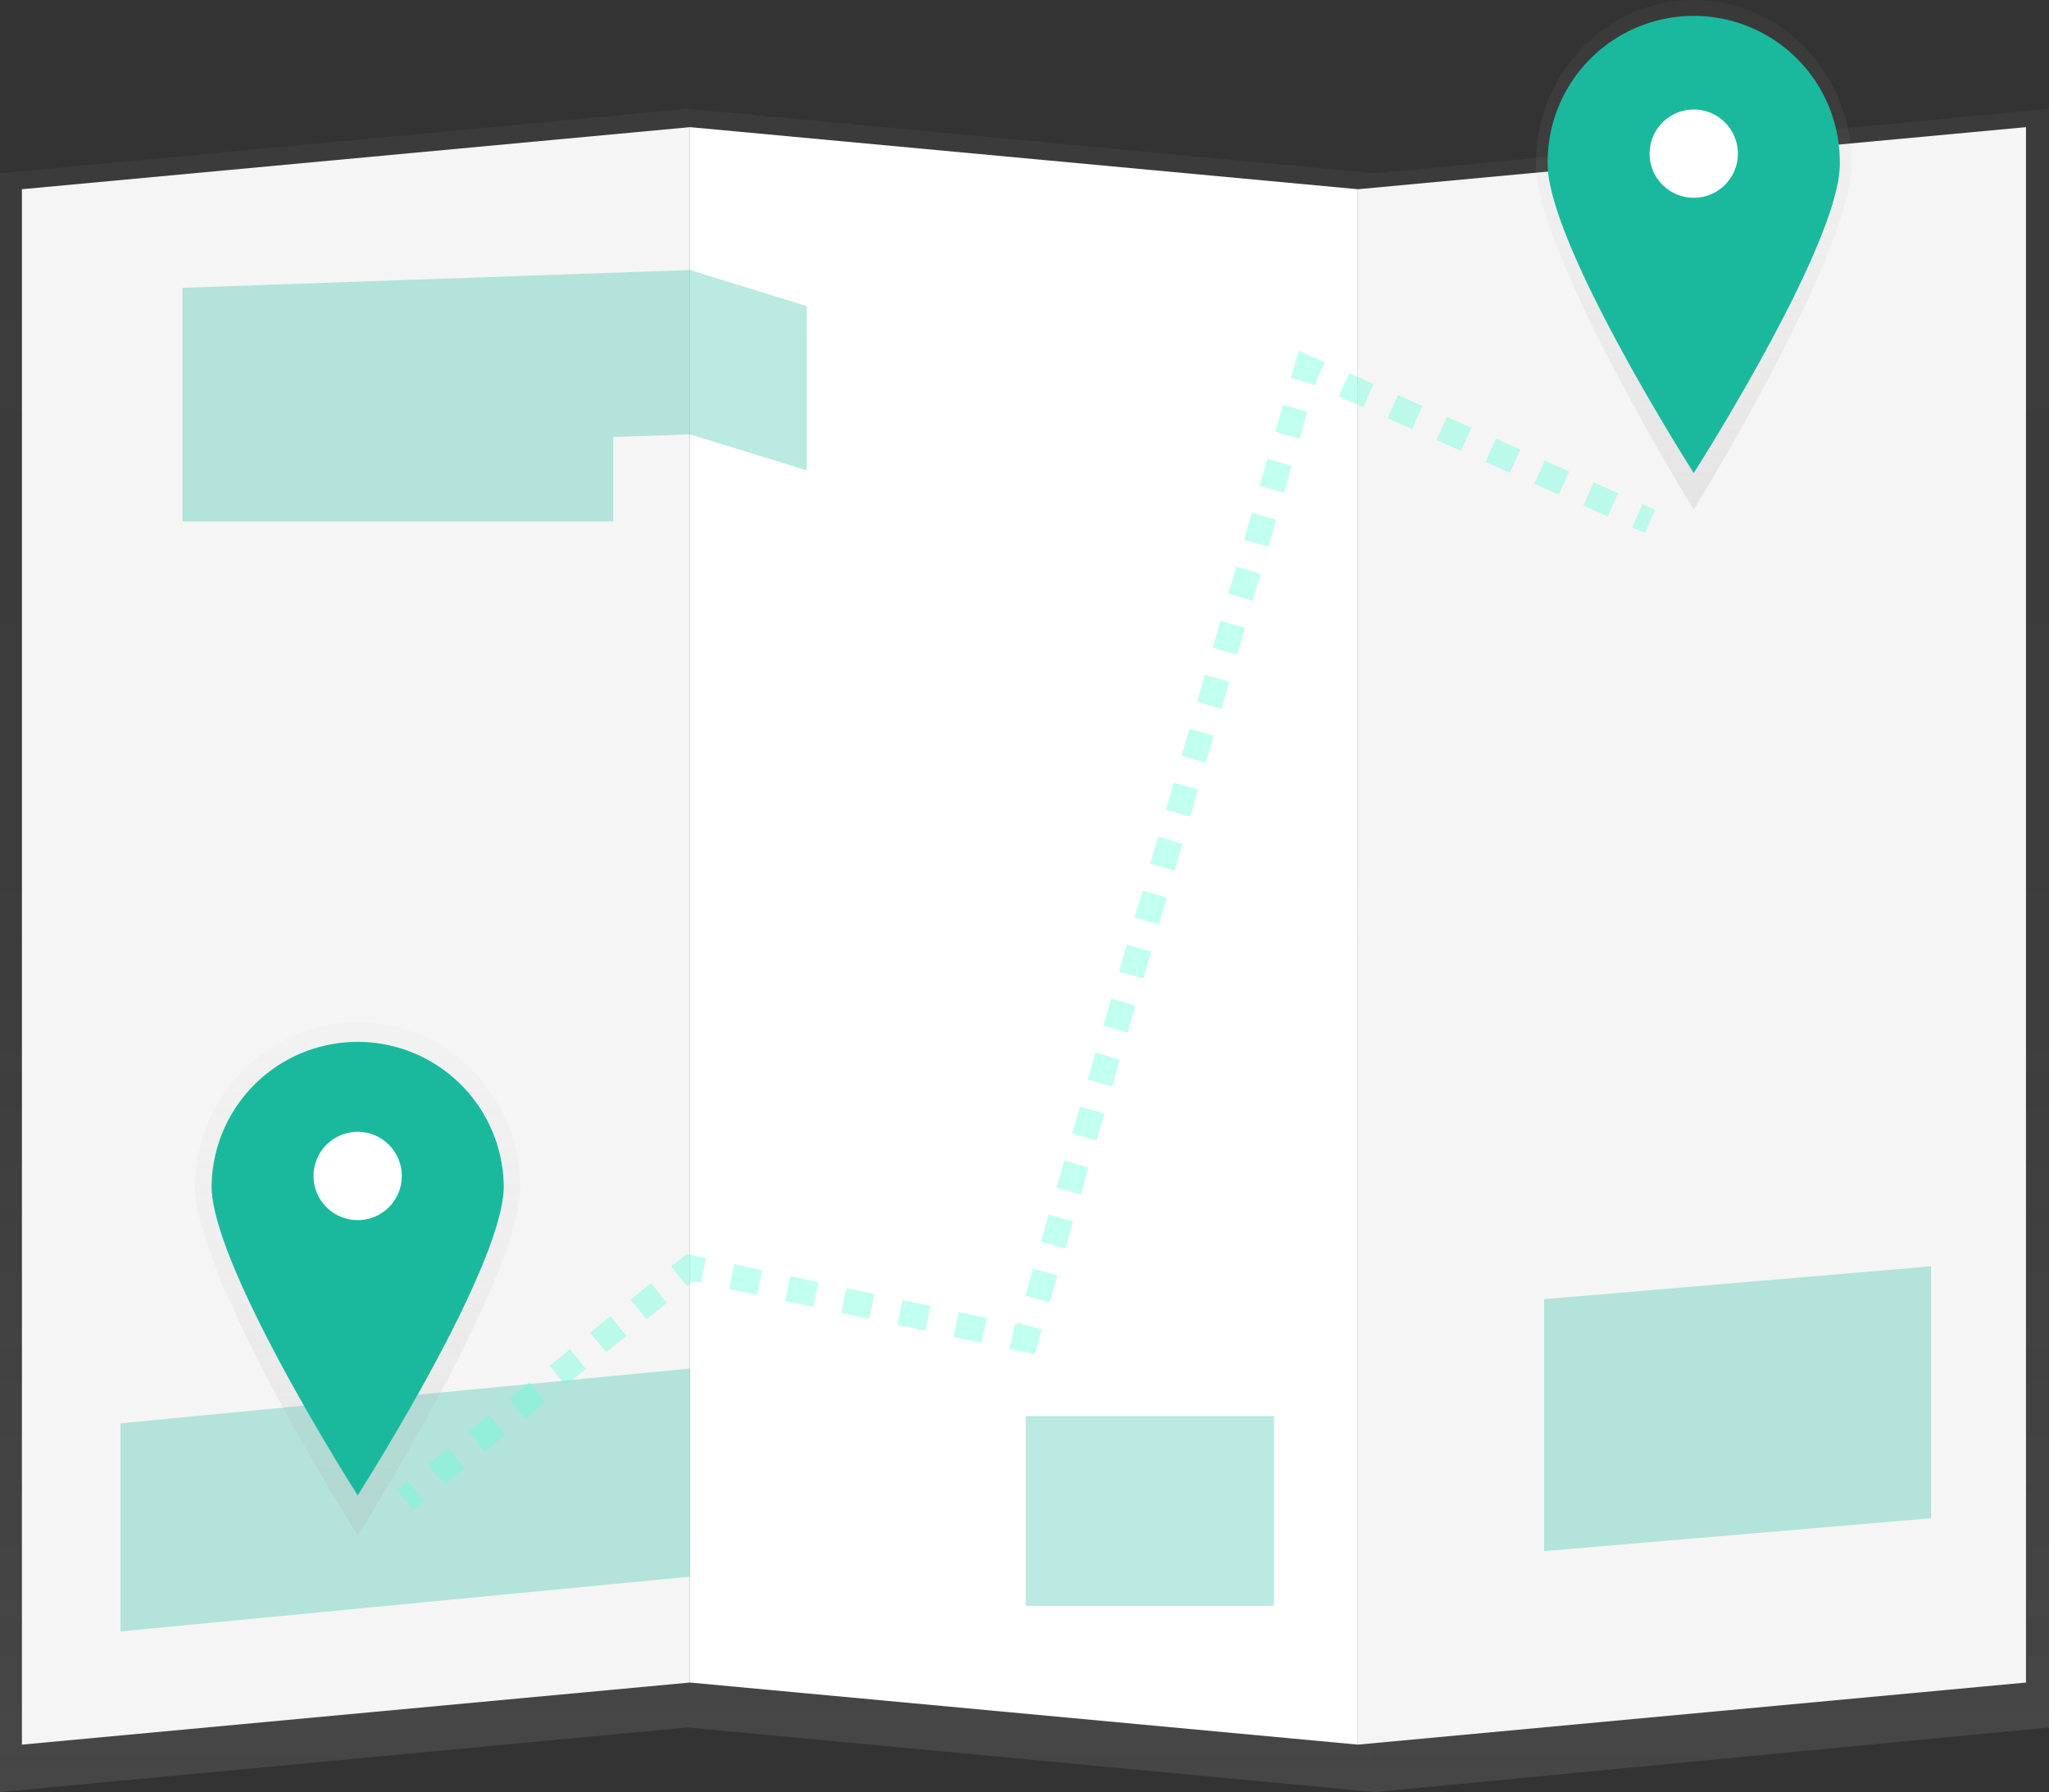 <svg data-name="Layer 1" xmlns="http://www.w3.org/2000/svg" xmlns:xlink="http://www.w3.org/1999/xlink" width="887.59" height="776.14" viewBox="0 0 887.59 776.14"><rect x="0" y="0" width="887.59" height="776.14" fill="#333333" stroke="none"/><defs><linearGradient id="a" x1="148.91" y1="776.14" x2="148.91" y2="47.08" gradientUnits="userSpaceOnUse"><stop offset="0" stop-color="gray" stop-opacity=".25"/><stop offset=".54" stop-color="gray" stop-opacity=".12"/><stop offset="1" stop-color="gray" stop-opacity=".1"/></linearGradient><linearGradient id="c" x1="446.72" y1="776.14" x2="446.72" y2="47.08" xlink:href="#a"/><linearGradient id="d" x1="741.61" y1="776.14" x2="741.61" y2="47.08" xlink:href="#a"/><linearGradient id="b" x1="889.9" y1="282.66" x2="889.9" y2="61.93" gradientUnits="userSpaceOnUse"><stop offset="0" stop-color="#b3b3b3" stop-opacity=".25"/><stop offset=".54" stop-color="#b3b3b3" stop-opacity=".1"/><stop offset="1" stop-color="#b3b3b3" stop-opacity=".05"/></linearGradient><linearGradient id="e" x1="733.7" y1="87.3" x2="733.7" y2="44.48" gradientUnits="userSpaceOnUse"><stop offset="0" stop-opacity=".12"/><stop offset=".55" stop-opacity=".09"/><stop offset="1" stop-opacity=".02"/></linearGradient><linearGradient id="f" x1="311.15" y1="727" x2="311.15" y2="504.71" xlink:href="#b"/><linearGradient id="g" x1="154.94" y1="530.7" x2="154.94" y2="487.57" gradientUnits="userSpaceOnUse"><stop offset=".01" stop-opacity=".12"/><stop offset=".55" stop-opacity=".09"/><stop offset="1" stop-opacity=".05"/></linearGradient></defs><path fill="url(#a)" d="M297.81 748.17L0 776.14V75.06l297.81-27.98v701.09z"/><path fill="url(#c)" d="M297.81 748.17l297.81 27.97V75.06L297.81 47.08v701.09z"/><path fill="url(#d)" d="M887.59 748.17l-291.97 27.97V75.06l291.97-27.98v701.09z"/><path fill="#f5f5f5" d="M298.87 728.7L9.49 755.59V81.95l289.38-26.88V728.7z"/><path fill="#fff" d="M298.87 728.7l289.37 26.89V81.95L298.87 55.07V728.7z"/><path fill="#f5f5f5" d="M877.62 728.7l-289.38 26.89V81.95l289.38-26.88V728.7z"/><path fill="#1ab99d" opacity=".3" d="M298.87 116.94l-219.81 7.71v101.2h186.6v-36.59l33.21-1.16 50.6 15.62v-71.16l-50.6-15.62zm0 565.91L52.18 706.57v-90.14l246.69-23.72v90.14zm145.47-69.58h107.53v82.23H444.34zm392.16 44.28l-167.61 14.23V562.67l167.61-14.23v109.11z"/><path d="M958.28 132.76c0 39.12-68.38 149.9-68.38 149.9s-68.38-110.78-68.38-149.9 30.62-70.83 68.38-70.83 68.38 31.71 68.38 70.83z" transform="translate(-156.2 -61.93)" fill="url(#b)"/><ellipse cx="733.7" cy="65.89" rx="20.67" ry="21.41" fill="url(#e)"/><path d="M796.98 70.96c0 34.95-63.28 133.91-63.28 133.91s-63.28-99-63.28-133.91a63.28 63.28 0 1 1 126.55 0z" fill="#1ab99d"/><circle cx="733.7" cy="66.54" r="19.13" fill="#fff"/><path d="M381.56 576c0 39.4-70.41 151-70.41 151s-70.41-111.56-70.41-151 31.52-71.33 70.41-71.33 70.41 31.98 70.41 71.33z" transform="translate(-156.2 -61.93)" fill="url(#f)"/><ellipse cx="154.94" cy="509.14" rx="21.29" ry="21.57" fill="url(#g)"/><path d="M218.22 513.72c0 34.95-63.28 133.91-63.28 133.91s-63.28-99-63.28-133.91a63.28 63.28 0 0 1 126.55 0z" fill="#1ab99d"/><circle cx="154.94" cy="509.31" r="19.13" fill="#fff"/><g opacity=".4" fill="none" stroke="#64ffda" stroke-miterlimit="10" stroke-width="11"><path d="M175.52 649.64l4.65-3.79"/><path stroke-dasharray="11.32 11.32" d="M188.95 638.69l100.88-82.28"/><path d="M294.21 552.83l4.66-3.79 5.86 1.25"/><path stroke-dasharray="12.43 12.43" d="M316.89 552.88l115.51 24.63"/><path d="M438.48 578.81l5.86 1.25 1.67-5.76"/><path stroke-dasharray="12.17 12.17" d="M449.4 562.61l113.34-391.56"/><path d="M564.43 165.2l1.67-5.76 5.48 2.45"/><path stroke-dasharray="11.6 11.6" d="M582.17 166.62l121.8 54.42"/><path d="M709.27 223.41l5.48 2.44"/></g></svg>